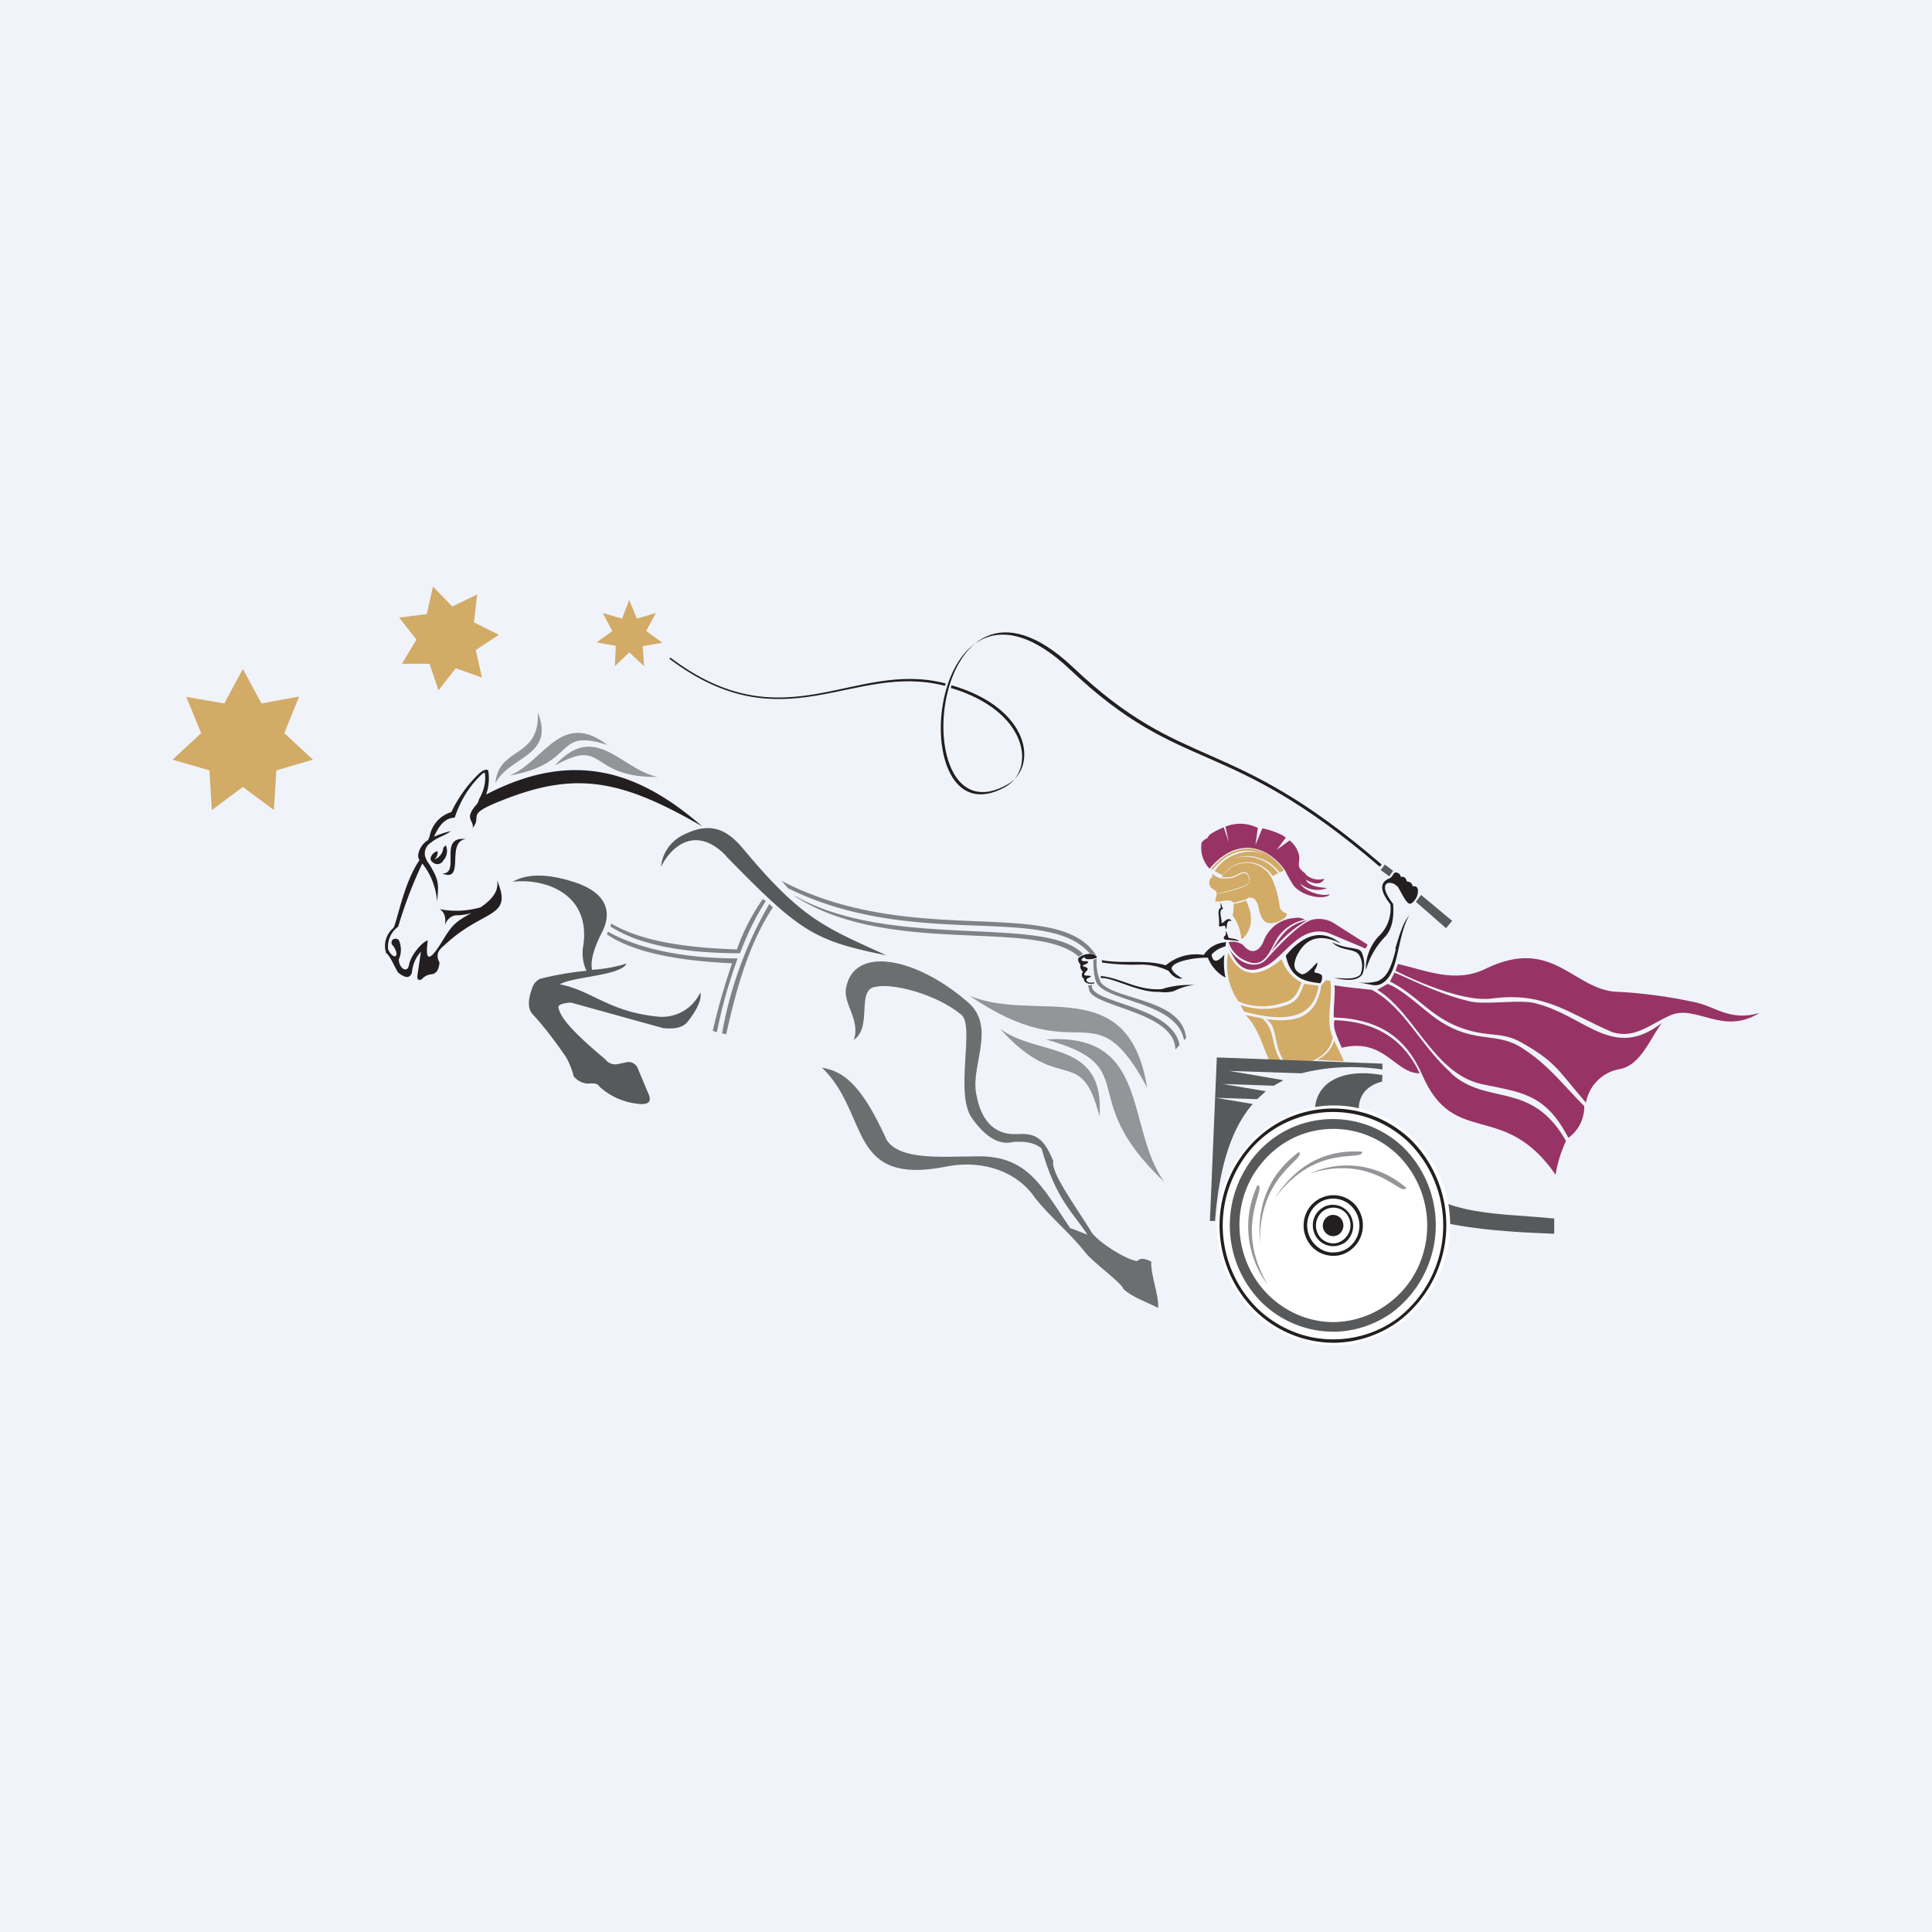 <?xml version='1.0' encoding='utf-8'?>
<!-- by TradeStack -->
<svg width="56" height="56" viewBox="0 0 56 56" xmlns="http://www.w3.org/2000/svg"><path fill="#F0F3FA" d="M0 0h56v56H0z" /><path d="M20.35 23.95c-1.75-1.52-3.65-2.28-6.26-.92.08-.22.1-.47.06-.7-.05-.04-.13-.02-.25.08-.34.32-.61.7-.82 1.13a.9.9 0 0 0-.41.26.94.94 0 0 0-.22.45.95.95 0 0 0-.04.1.6.6 0 0 0-.29.44c0 .05.01.1.04.14-.47.68-.65 1.81-.76 1.97a.68.68 0 0 0-.21.72c.13.1.23.38.35.57.18.14.33.2.4 0 .02-.22.1-.43.26-.6l-.1.68c-.01.1 0 .16.12.12a.42.42 0 0 1 .28-.15c.15-.01.22-.14.24-.34-.12-.22-.04-.36.14-.5 1.14-1.08 2-.76 1.53-1.88.05.3-.13.54-.48.78-.39.11-.8.13-1.2.05.15.07.2.24.17.48a.37.37 0 0 1 .11-.2.35.35 0 0 1 .21-.1c.15 0 .3-.02.45-.07-.52.29-.57.36-.9.9-.3.47-.46.55-.37-.1-.13.02-.46.37-.54.68-.04.31-.3.12-.3-.13a.68.68 0 0 0 0-.56.12.12 0 0 0-.1-.04.11.11 0 0 0-.08.03.12.12 0 0 0-.03.1.12.12 0 0 0 .05.08c.22.33 0 .42-.15.1a.72.72 0 0 1 .29-.66c.19-.63.42-1.24.7-1.83.25.31.4.7.43 1.1.05-.53.05-.62-.22-1.07a.7.7 0 0 1-.13-.25.36.36 0 0 1 .03-.23.35.35 0 0 1 .15-.16c.18-.16.42-.2.56-.33-.17.04-.33.1-.48.16.14-.3.3-.54.6-.55.16-.49.43-.93.8-1.27.06-.05.08-.04.08.03.02.23-.04.46-.15.66-.04.06-.04.14-.09.19-.39.44-.07.46-.12.69.3-.37-.25-.37.85-.8 2.15-.86 3.46-.6 5.8.75Z" fill="#231F20" /><path d="M12.82 25.32c.68.27.09-.92.68-1-.82-.09-.13 1-.68 1Z" fill="#231F20" /><path d="M16.23 28.53c.36-.22 1.77-.25 1.93-.6-.33.1-.66.16-1 .18-.05-.26.05-.62.3-1.11.28-.56.14-1.13-.84-1.44-.76-.24-1.35-.24-1.76 0 .87-.11 2.26.3 2.05 1.83-.05.25-.02.52.09.75-.45.04-.9.12-1.34.23a.42.42 0 0 0-.23.26c-.15.39-.12.64.02.78.35.38.66.8.95 1.22.1.17.18.37.23.57.1.12.25.2.41.21.19-.02.29 0 .34.09.3.27.67.44 1.07.49.36.05.43-.06.36-.25l-.34-.81a.32.32 0 0 0-.15-.13.3.3 0 0 0-.2 0l-.2.04a.36.36 0 0 1-.38-.14c-.96-.8-1.28-1.2-1.34-1.45-.06-.11.06-.17.35-.19l2.67.74c.3.03.55 0 .7-.17.32-.4.42-.69.38-.86-.11.22-.28.42-.5.54a1.2 1.2 0 0 1-.7.16c-1.44-.13-1.96-.77-2.88-.94ZM21.04 24.8c-.9-.92-1.62-.22-1.88.33a1.14 1.14 0 0 1 .59-.9c.93-.5 1.41-.09 1.84.43 1.68 2.01 2.34 2.22 4.1 3.03-2.12-.43-2.5-.68-4.65-2.88Z" fill="#58595B" /><path d="M12.92 24.5a.4.4 0 0 1-.07.44.2.2 0 0 1-.12.1.19.19 0 0 1-.15-.02c-.06-.04-.16-.1-.05-.25.04-.05.1-.09.15-.1a.25.25 0 0 1-.09.24.36.36 0 0 0 .18-.13.38.38 0 0 0 .08-.21.68.68 0 0 0 .07-.07Z" fill="#231F20" /><path d="M23.81 30.93c1.43 1.36.7 3.49 3.69 2.87 1.04-.18 2 .18 2.5.92.45.57 1.03 1.03 1.47 1.6.25.3 1.05.87 1.09 1.04.27.25.68.38 1.01.55.02-.4-.22-.94-.2-1.34-.16-.08-.3-.13-.4-.02-.26.01-1.25-.6-1.37-.9-.47-.75-1.15-1.68-1.07-2-.24-.57-.45-.81-.99-.78-.65.05-1.1-.3-1.25-1.2-.14-.84.61-1.95-.28-2.66-1.53-1.3-3.25-1.57-3.48-.4-.12.46.42.94.22 1.53.56-.38.04-1.5.66-1.54.46-.1 1.7.2 2.44.8.43.3-.2 2.3.33 3.02.4.56.8.78 1.19.68.39-.03.65.04.82.19.42 1.5.93 1.87 1.33 2.5-.11-.04-.38-.16-.5-.19-.87-1.3-1.28-2.15-2.82-2.08-.87 0-2.12.12-2.5-.48-.77-1.7-1.3-2-1.91-2.1h.02Z" fill="#6D6E70" /><path d="M17.63 21.6c-1.6-.52-.86.53-2.86.88 1-.4 1.49-1.93 2.86-.87ZM33.25 31.52c-1.58-2.93-1.88-.43-5.15-2.66 1.93.81 4.6-.7 5.15 2.66Z" fill="#939598" /><path d="M15.59 20.65c.06 1.35-1.14.98-1.23 2.05.42-.8 1.73-.77 1.23-2.05ZM16.1 22.18c1.48-.82.93.36 2.96.34-1.06-.22-1.8-1.63-2.97-.34ZM30.32 30.13c2.87.8.78 1.63 3.42 4.12-1.12-1.58-.4-4.33-3.42-4.12Z" fill="#939598" /><path d="M31.87 32.36c-.55-2.13-1.13-.58-2.88-2.54 1.11.83 3.04.3 2.88 2.54Z" fill="#939598" /><path d="M22.4 26.3a1.38 1.38 0 0 1-.1-.1 11.42 11.42 0 0 0-1.37 3.75l.12.03c.3-1.37.68-2.67 1.36-3.69Zm-.21-.19-.08-.05c-.31.44-.57.94-.75 1.46-1.5-.05-2.78-.24-3.64-.75l-.03.08c.87.57 2.24.78 3.76.78.2-.53.44-1.04.74-1.5v-.02Zm-4.57.9-.03.07c.72.5 1.98.77 3.63.84-.22.64-.41 1.3-.56 1.96l.12.04c.14-.73.35-1.45.6-2.14-1.38 0-2.76-.22-3.75-.77h-.01ZM23.08 26.01l-.05-.05c2.8 1.6 7.27.54 8.36 1.69l-.12.08c-1.25-1.12-5.43.01-8.2-1.73l.01.01Zm8.57 2.54v.06c.08.48 2.33.56 2.54 1.68l-.12.13c-.02-1.1-2.41-1.23-2.5-1.73l-.03-.13.1-.01h.01Zm-8.82-2.82-.18-.2c3.83 2 8.01.4 9.12 2.16a.52.52 0 0 0-.18-.05c-1.25-1.47-5.1-.08-8.76-1.9v-.01Zm9.08 2.75c.42.52 2.36.46 2.47 1.61l-.06.06c-.19-1.07-2.07-1.1-2.49-1.6-.1-.1-.14-.41-.14-.73l.1-.03c-.02.24.02.48.12.69Z" fill="#808285" /><path d="M37.82 26.66a.4.4 0 0 0-.3-.05c-.2.01-.4.09-.56.21-.16.13-.28.3-.35.5-.12.25-.34.37-.58.07a.53.53 0 0 0-.42-.08.89.89 0 0 0 .55.56c.45.18.61-.21.79-.55a1.24 1.24 0 0 1 .86-.66Z" fill="#973465" /><path d="m39.58 27.5.06-.12-.99-.63a.83.83 0 0 0-.66-.08c-.35.15-.8.6-1.28 1.13-.35.39-1 0-1.12-.41.22.56.5.95 1.18.57.52-.33.94-1.15 1.73-.92l1.07.45h.01Z" fill="#973465" /><path d="M36.85 27.59c.29-.38.64-.69 1.05-.92-.44.11-.7.27-1.05.92Z" fill="#973465" /><path d="M37.15 27.8c-.63.53-1.16.59-1.55-.18a1.86 1.86 0 0 0 .3 1.41c.41.17.86.18 1.28.04.37-.08.44-.34.55-.59a1.15 1.15 0 0 1-.58-.68ZM36.87 30.89c-.25-.43-.34-1.04-.77-1.47l.49.1c.44.4.2.92.68 1.4a.85.85 0 0 1-.4-.03Z" fill="#D2AB67" /><path d="M37.35 30.93c-.5-.54-.26-1.15-.65-1.39.76.1 1.44.03 1.6-.98l.14-.15.12.02c.08.57-.15 1.14.07 1.63-.07.43-.4.74-1.28.87Z" fill="#D2AB67" /><path d="M36.06 29.32c-.03-.06-.08-.13-.1-.19.46.16.97.15 1.42-.03.25-.12.29-.27.42-.58l.42.05c-.12.84-.78 1.13-2.16.75Z" fill="#D2AB67" /><path d="M38.27 28.5c-.44-.05-.86-.13-1-.8.56-.68 1.1-.75 1.6-.35-.6-.3-1.04-.18-1.3.4-.11.29-.03.4.16.49.15.01.32-.22.45-.34.03.12-.14.26-.06.29.08.02.2.04.2.11a.3.3 0 0 1-.05.2Z" fill="#231F20" /><path d="M39.4 27.69c-.13-.22-.52-.1-.79-.38.5.25.82.1.88.35.07.19.07.4 0 .58-.16.22-.49.17-.82.11.3 0 .59.06.76-.1a.63.63 0 0 0-.03-.56ZM40.44 27.51c.22-.76.3-.83.42-1-.37.62-.3 1.64-.75 1.96a.4.4 0 0 1-.33.08l-.42-.08c.2.03.39.02.57-.03.24-.11.37-.29.53-.93h-.02ZM40.51 25.7c-.19-.21-.64-.16-.13.5.04.48-.07.8-.26.98a2.3 2.3 0 0 0-.53.94c-.01-.36.12-.7.36-.97a1.1 1.1 0 0 0 .35-.94c-.34-.43-.29-.66 0-.76a.53.53 0 0 0 .1-.13c.04-.07.2-.01.2.1.08-.02.14 0 .18.13.08 0 .17.06.16.14.08-.01.15 0 .16.12a.44.44 0 0 1-.2.38c-.11.05-.23-.22-.39-.5ZM35.52 28.33a2.05 2.05 0 0 1-.03-.66c-.2.23-.34.24-.37 0 .1-.12.25-.2.4-.24l.02-.12a.82.82 0 0 0-.65.37 1.36 1.36 0 0 0-1.1.3c-.62-.18-1.21-.03-1.86-.15l.02.07c.35.05.7.07 1.06.06.3-.01.59.05.86.18.23.32.43.2.41.22-.01.01-.41-.23-.3-.34.1-.17.68-.27 1.03-.26.1.25.28.45.5.57ZM33.68 28.67c.3-.1.63-.13.94-.12-.2.02-.4.08-.6.18a1 1 0 0 1-.41.02c-.61.03-1.36-.43-1.7-.4v-.06c.63.07 1.05.43 1.78.38ZM35.4 26.73c.03.11.18-.22.3-.03-.17-.06-.12.17-.16.23-.02-.02-.02-.07-.04-.1-.05 0-.17.05-.17 0 .04-.2-.08-.46.06-.52a.27.27 0 0 1 0-.15.5.5 0 0 0 .06.18c-.14.04-.04.25-.04.4v-.01ZM35.6 27.16a.64.64 0 0 0-.07-.18v.12l-.04.04c-.02.02-.04.07.03.1.13 0 .26.02.4.04-.12-.1-.3-.06-.32-.12Z" fill="#231F20" /><path d="M38.17 30.72a.88.88 0 0 0 .5-.56c.09.2.2.39.28.6-.27 0-.5-.03-.78-.04Z" fill="#D2AB67" /><path d="M31.45 27.74c-.15.06-.11.12-.03.12.09 0 .18 0 .07.08-.3.1.15.05.01.2-.14.13-.05.14.03.14.09 0 .13.03.03.06-.16.06-.02.19.16.13v.03c-.15.05-.32-.02-.3-.13-.07-.04-.08-.12-.03-.21a.16.16 0 0 1-.07-.1.16.16 0 0 1 0-.1c-.05-.05-.1-.15-.05-.2a.5.5 0 0 1 .33-.11c.06 0 .12.02.16.05.04.03.05.05 0 .07-.06.03-.33.07-.32-.03Z" fill="#231F20" /><path d="m40.07 31.16-.01.19c-.94.24-.9 1.25.12 2.35 1.5 1.6 2.96 1.43 4.87 1.62v.44c-2.3-.08-5.2-.3-6.45-2.2-1.1-1.67-.23-2.7 1.46-2.4h.01Z" fill="#58595B" /><path d="M35.22 35.39h-.15l.2-4.74 4.8.18V31a5.93 5.93 0 0 0-2.35.11l-2.09-.07 1.57.27-.28.16-1.48-.05 1.25.21-.25.23-1.2-.04 1.07.18c-.63.73-.97 1.84-1.09 3.37v.02Z" fill="#58595B" /><path d="M38.74 38.92a3.23 3.23 0 0 0 1.82-.63 3.5 3.5 0 0 0 .36-5.24 3.26 3.26 0 0 0-3.62-.63c-.6.28-1.1.73-1.45 1.3a3.48 3.48 0 0 0 .53 4.27c.64.62 1.49.95 2.36.93Z" fill="#fff" /><path d="M37.27 32.35a3.29 3.29 0 0 1 3.7.64 3.5 3.5 0 0 1 .83 3.77c-.24.64-.65 1.2-1.2 1.6a3.31 3.31 0 0 1-4.27-.31 3.53 3.53 0 0 1 .94-5.7Zm1.91-.1a3.13 3.13 0 0 0-1.85.24 3.4 3.4 0 0 0-.9 5.44 3.17 3.17 0 0 0 5.23-1.23 3.41 3.41 0 0 0-.8-3.59 3.18 3.18 0 0 0-1.68-.86Z" fill="#fff" /><path fill-rule="evenodd" d="M38.74 38.82a3.14 3.14 0 0 0 1.76-.6 3.4 3.4 0 0 0 .34-5.1 3.17 3.17 0 0 0-3.5-.61c-.59.26-1.08.7-1.41 1.26a3.38 3.38 0 0 0 .51 4.15c.62.6 1.45.93 2.3.9Zm0 .1a3.23 3.23 0 0 0 1.81-.63 3.5 3.5 0 0 0 .36-5.24 3.26 3.26 0 0 0-3.61-.63c-.6.27-1.1.73-1.45 1.3a3.48 3.48 0 0 0 .53 4.27c.64.62 1.49.95 2.36.93Z" fill="#231F20" /><path fill-rule="evenodd" d="M38.72 38.32c.54-.02 1.06-.2 1.5-.52.44-.32.78-.76.97-1.28a2.88 2.88 0 0 0-.67-3.04 2.69 2.69 0 0 0-2.98-.52c-.5.23-.9.6-1.2 1.07a2.86 2.86 0 0 0 .44 3.52c.53.51 1.22.79 1.94.77Zm0 .28c.6-.02 1.17-.22 1.65-.57a3.17 3.17 0 0 0 .32-4.76 2.96 2.96 0 0 0-3.28-.57c-.54.25-1 .66-1.3 1.17a3.16 3.16 0 0 0 .47 3.89 2.98 2.98 0 0 0 2.14.84Z" fill="#58595B" /><path fill-rule="evenodd" d="M38.67 36.3c.15 0 .3-.05.42-.14a.8.8 0 0 0 .08-1.2.75.75 0 0 0-.84-.15.77.77 0 0 0-.33.3.8.8 0 0 0 .37 1.14c.1.04.2.06.3.05Zm0 .1c.17 0 .33-.06.47-.16a.9.9 0 0 0 .1-1.36.85.85 0 0 0-.94-.16.86.86 0 0 0-.38.33.9.9 0 0 0 .13 1.11.85.85 0 0 0 .62.24Z" fill="#231F20" /><path fill-rule="evenodd" d="M38.65 36.04c.1 0 .2-.04.28-.1a.53.53 0 0 0 .06-.8.5.5 0 0 0-.55-.09.5.5 0 0 0-.22.2.53.53 0 0 0 .08.65c.1.09.22.14.35.14Zm0 .08c.12 0 .23-.04.33-.1a.62.62 0 0 0 .06-.93.58.58 0 0 0-.64-.12c-.1.05-.2.13-.26.23a.62.62 0 0 0 .1.76.58.58 0 0 0 .41.16Z" fill="#231F20" /><path d="M38.65 35.83a.3.3 0 0 0 .17-.06.32.32 0 0 0 .03-.47.3.3 0 0 0-.33-.06.3.3 0 0 0-.13.12.31.31 0 0 0 .05.39.3.3 0 0 0 .21.08Z" fill="#231F20" /><path d="M36.74 37.23c-1-1.72.01-2.81-.29-2.88a2.8 2.8 0 0 0 .29 2.88Z" fill="#939598" /><path d="M36.52 36.04c-.04-2 1.36-2.44 1.13-2.65-.8.6-1.23 1.43-1.13 2.65Z" fill="#939598" /><path d="M36.98 34.69c1.2-1.58 2.55-1 2.5-1.31-.97-.06-1.83.3-2.5 1.3Z" fill="#939598" /><path d="M37.98 34.01c1.85-.57 2.64.7 2.78.42a2.6 2.6 0 0 0-2.78-.42Z" fill="#939598" /><path d="M35.73 26.54c.02-.11.03-.23.03-.34.12-.02.24-.05.36-.1.24.51.15.86-.1 1.11h-.04c-.02-.24-.1-.47-.25-.67Z" fill="#D2AB67" /><path d="M35.76 26.17c-.1-.12-.3-.05-.43-.04h-.1c-.01-.06.03-.14.03-.19v-.02c.28-.06.56-.13.77-.21.15-.05.22-.14.19-.25-.05-.17-.11-.23-.3-.14a.86.86 0 0 1-.23.1.88.88 0 0 1-.27 0v-.01a.86.86 0 0 1 .7-.4.83.83 0 0 1 .72.4c.13.26.21.55.25.85 0 .05.03.1.07.14.04.04.08.06.13.07.02.06-.02.12-.1.17a.7.7 0 0 1-.16.08c-.18.06-.35.07-.45-.11-.13-.27-.08-.43-.23-.56-.09-.04-.13-.06-.24.02l-.35.1Z" fill="#D2AB67" /><path d="m35.13 25.36.02-.03c.06.06.13.1.2.12.12.02.24.02.35 0a.84.84 0 0 0 .23-.1c.18-.09.23-.03.28.13.03.1-.05.17-.2.22-.2.07-.46.14-.74.21l-.03-.1h-.05l-.02-.04-.06-.03a.24.24 0 0 1-.04-.25l.07-.08v-.04Z" fill="#D2AB67" /><path d="M35.1 25.2c.57-.74 1.48-.87 2.12.03l-.13.06c-.15-.2-.36-.35-.6-.42-.23-.08-.48-.07-.72.01a1.18 1.18 0 0 1 1.28.43l-.16.08a.9.9 0 0 0-.72-.4.87.87 0 0 0-.73.38l-.23-.12c.15-.24.39-.42.66-.5.26-.1.55-.08.82.03-.6-.27-1.12-.08-1.54.43l-.05-.03v.01Z" fill="#D2AB67" /><path d="M37.84 25.32c-.28-.2-.17-.24-.18-.5a.77.77 0 0 0-.28-.46l-.37.27.26-.35-.08-.06c-.19-.1-.4-.17-.6-.21l-.2.48.07-.5h-.02c-.29-.14-.62-.15-.92-.03l.1.46-.15-.44a2.43 2.43 0 0 0-.39.2.33.33 0 0 0-.08.11.48.48 0 0 0-.17.13.89.89 0 0 0 .23.76c.75-.9 1.64-.72 2.19.05.07.15.15.29.24.43.27.35.95.43 1.06.26-.26.08-.76-.1-.86-.31a.76.76 0 0 0 .78.13c-.24-.02-.53-.05-.62-.24.3.16.45.13.54-.03a.56.56 0 0 1-.55-.13v-.02Z" fill="#973465" /><path d="m41.91 26.9-.87-.76.15-.2.9.75-.18.22ZM40.38 25.24l-.11.16-.25-.18.12-.16.24.18Z" fill="#58595B" /><path d="M27.57 19.86c2.3.66 2.53 2.37 1.63 2.88-3.04 1.72-2.3-7.36 1.9-3.4 3.27 3.1 4.5 1.88 8.95 5.72l-.06.06c-4.47-3.84-5.7-2.61-8.97-5.71-4.2-3.97-4.94 5.1-1.88 3.4.89-.51.67-2.2-1.58-2.87l.02-.08Z" fill="#231F20" /><path d="m19.4 19.1.03-.04c3.32 2.51 5.31.05 7.98.75l-.02.07c-2.67-.7-4.66 1.72-7.98-.78Z" fill="#231F20" /><path d="M51 29.36c-.87.26-1.3-.21-1.92-.32-.7-.15-1.42-.25-2.14-.29-1.32 0-1.89-1.64-3.88-.67-.87.43-1.72.05-2.54-.14l-.07.2c.86.43 2.1.91 2.81.8 1.52-.2 2.21.44 3.48.98.66.2 1.09-.24 1.7-.5.74-.3 1.5.6 2.56-.06Z" fill="#973465" /><path d="m40.29 28.45.13-.26c.8.35 1.32.62 2.16.83.45.12 1.46-.06 1.92.06 1.47.37 2.25 1.67 3.67.57-.39.54-.63 1.23-1.23 1.34a1.2 1.2 0 0 0-.97.97c-.8-.92-.86-1.17-1.85-1.73-.62-.36-.96-.13-1.83-.46-.87-.34-1.22-.93-2-1.32Z" fill="#973465" /><path d="m39.92 28.69.3-.17c.46.17 1.01.73 1.43 1.02 1.05.73 1.71.36 2.44.82.79.5 1.17 1.04 1.83 1.7a1.1 1.1 0 0 1-.46.92c-.66-1.26-1.32-1.31-2.48-1.55-1.42-.29-1.97-2.08-3.06-2.74Z" fill="#973465" /><path d="M42.06 31.1c-.9-.81-1.35-1.9-2.3-2.41-.34-.04-.67-.06-1.08-.13.03.28-.03.53-.02.93 1.37.05 2.12.63 2.57 1.68.93 2.12 2.35.7 3.86 2.88.05-.34.16-.67.3-.98-1-1.77-2.3-1-3.34-1.97h.01Z" fill="#973465" /><path d="M41.15 31.11c-.41-.88-1.16-1.5-2.47-1.54-.05.2.03.38.21.8 1.23-.3 1.54.73 2.24.74h.02Z" fill="#973465" /><path d="m18.24 17.39.22.54.55-.16-.28.52.47.34-.57.1.04.58-.43-.4-.42.4.03-.59-.56-.1.46-.33-.28-.52.56.16.21-.54ZM12.55 17l.56.58.72-.35-.09.81.72.36-.67.44.18.8-.76-.27-.5.64-.26-.77h-.8l.42-.7-.5-.64.8-.1.18-.8ZM7.04 19.39l.54 1 1.09-.2-.43 1.06.83.77-1.06.31-.07 1.15-.9-.67-.9.67-.07-1.15L5 22.02l.83-.77-.43-1.05 1.1.19.54-1Z" fill="#D2AB67" /></svg>